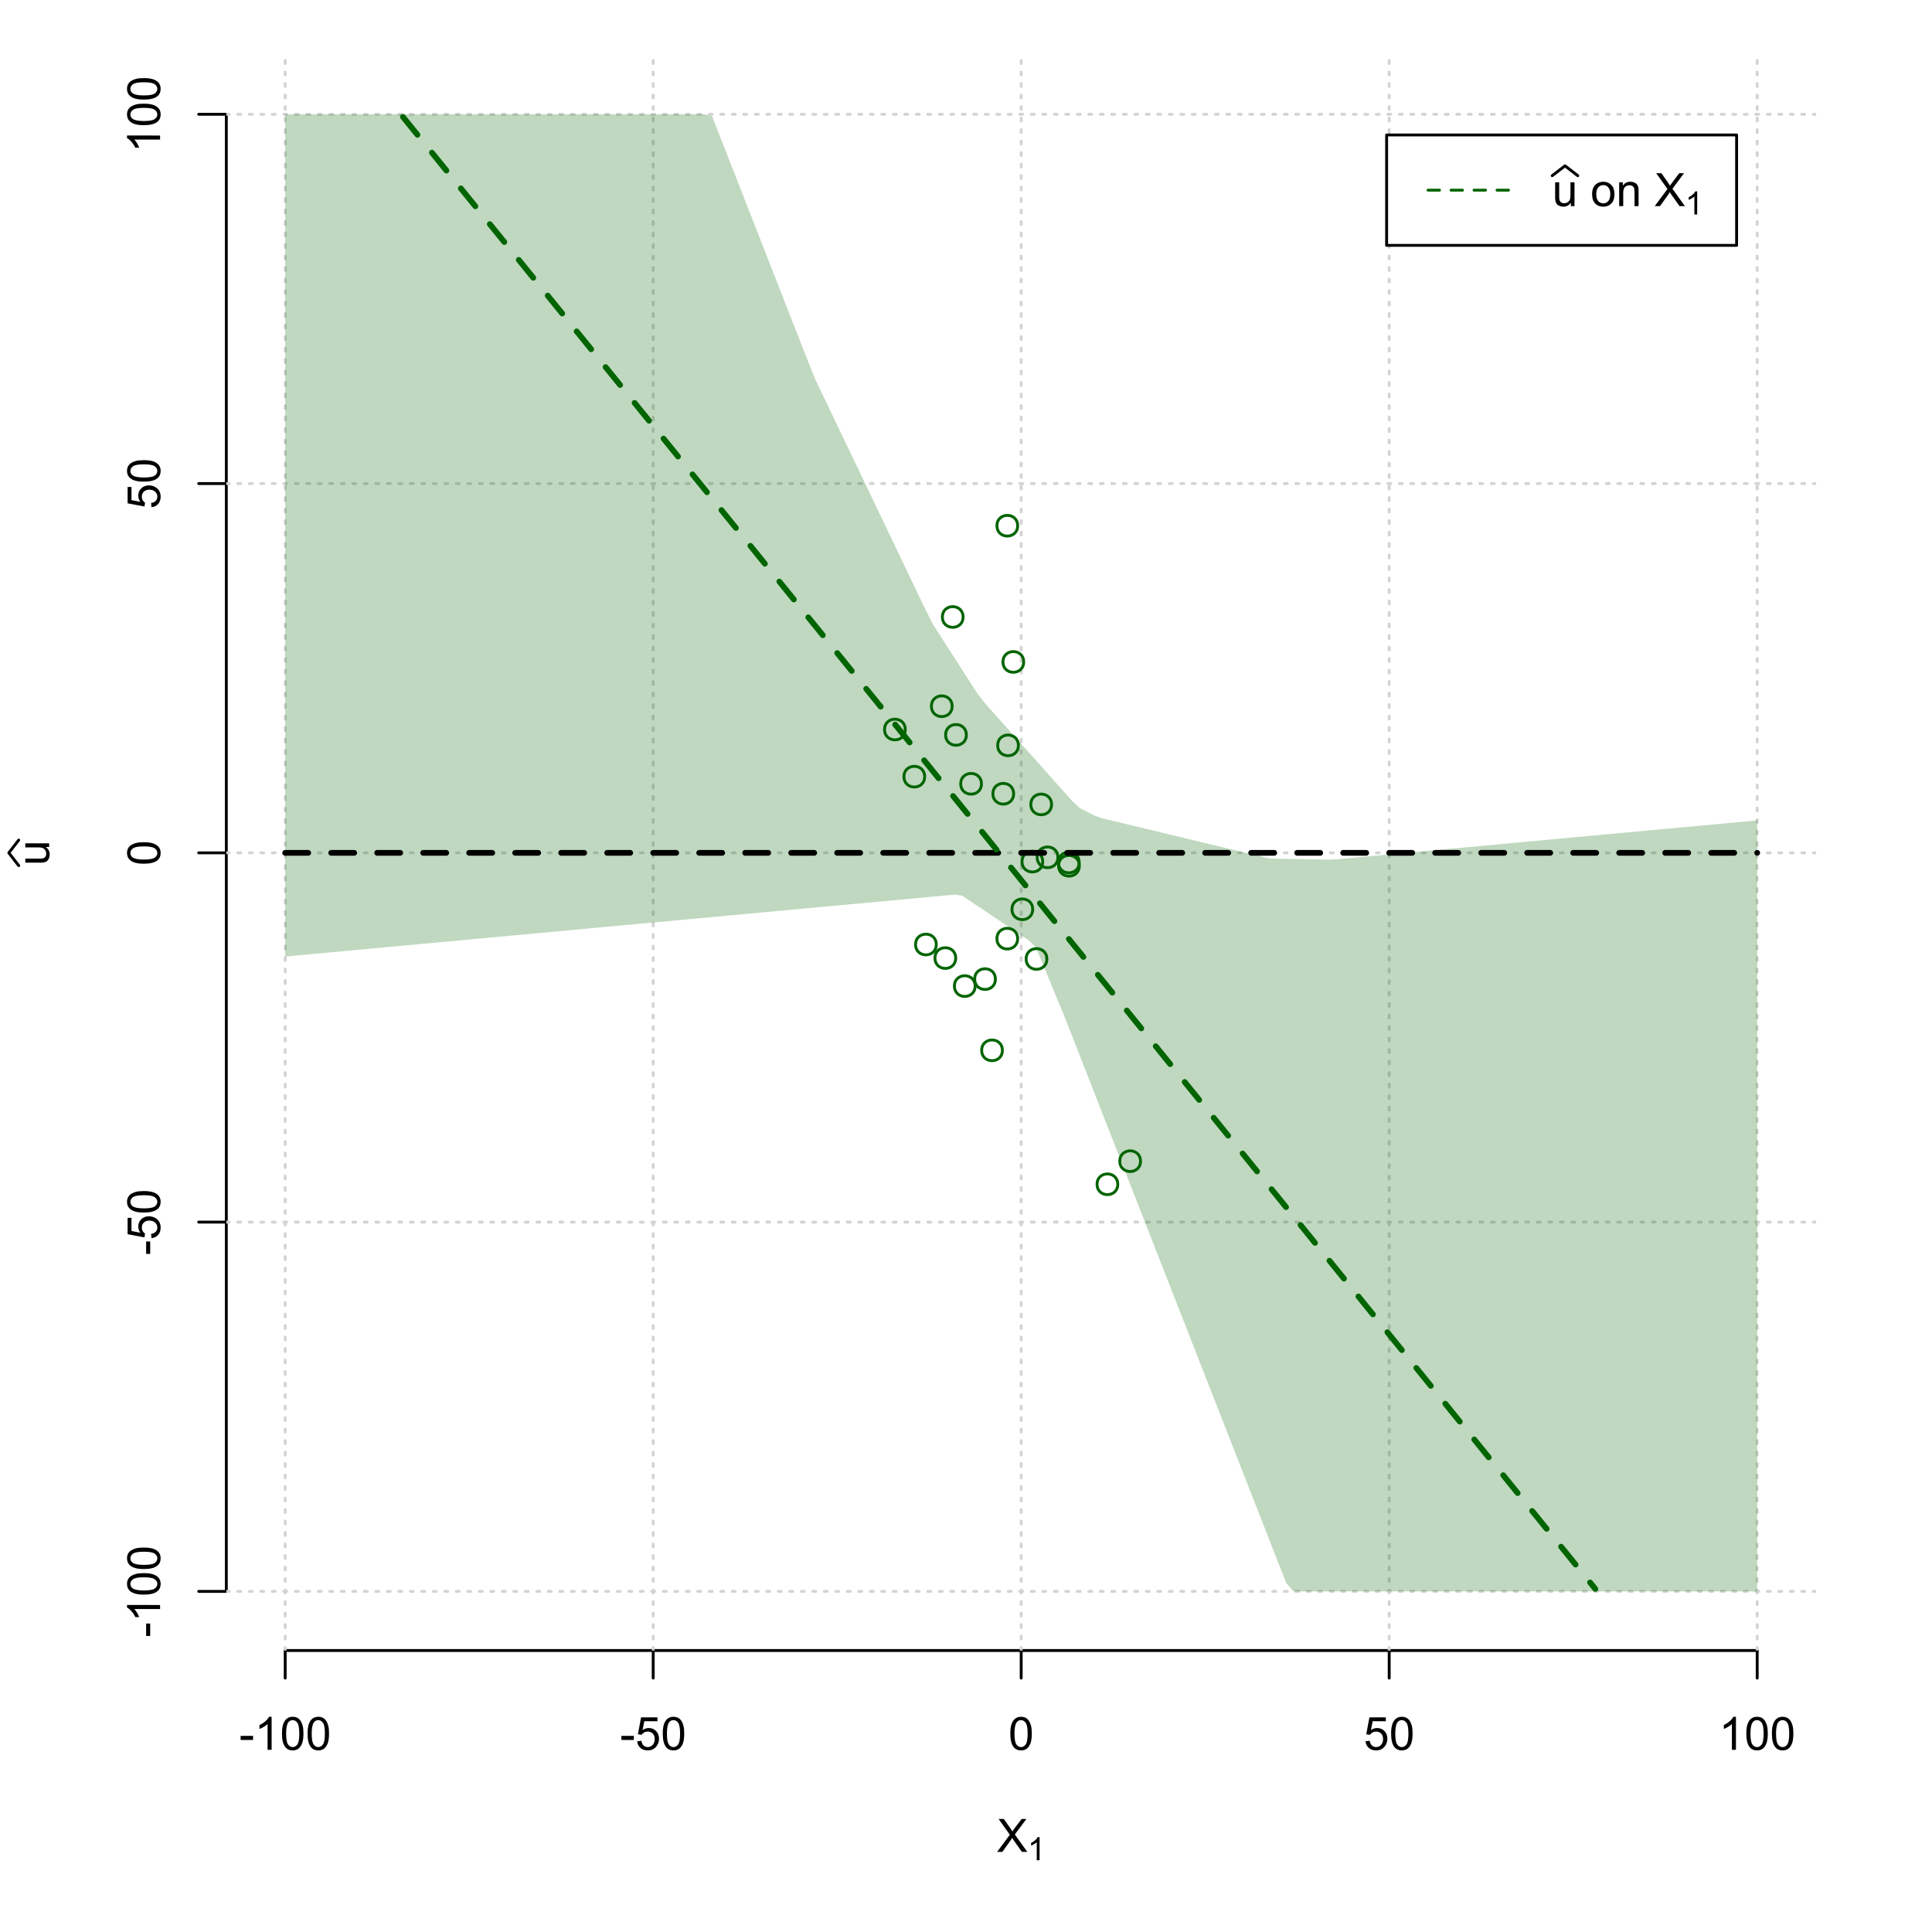 <?xml version="1.0" encoding="UTF-8"?>
<svg xmlns="http://www.w3.org/2000/svg" xmlns:xlink="http://www.w3.org/1999/xlink" width="504pt" height="504pt" viewBox="0 0 504 504" version="1.1">
<defs>
<g>
<symbol overflow="visible" id="glyph0-0">
<path style="stroke:none;" d="M 1.5 0 L 1.5 -7.5 L 7.5 -7.5 L 7.5 0 Z M 1.688 -0.188 L 7.312 -0.188 L 7.312 -7.312 L 1.688 -7.312 Z M 1.688 -0.188 "/>
</symbol>
<symbol overflow="visible" id="glyph0-1">
<path style="stroke:none;" d="M 0.055 0 L 3.375 -4.477 L 0.445 -8.59 L 1.797 -8.59 L 3.359 -6.387 C 3.68 -5.93 3.91 -5.578 4.047 -5.332 C 4.238 -5.645 4.465 -5.969 4.727 -6.312 L 6.457 -8.59 L 7.695 -8.59 L 4.676 -4.539 L 7.93 0 L 6.523 0 L 4.359 -3.062 C 4.238 -3.238 4.113 -3.43 3.984 -3.641 C 3.789 -3.324 3.652 -3.109 3.574 -2.992 L 1.418 0 Z M 0.055 0 "/>
</symbol>
<symbol overflow="visible" id="glyph0-2">
<path style="stroke:none;" d="M 0.383 -2.578 L 0.383 -3.641 L 3.621 -3.641 L 3.621 -2.578 Z M 0.383 -2.578 "/>
</symbol>
<symbol overflow="visible" id="glyph0-3">
<path style="stroke:none;" d="M 4.469 0 L 3.414 0 L 3.414 -6.719 C 3.16 -6.477 2.828 -6.234 2.414 -5.996 C 2 -5.75 1.629 -5.57 1.305 -5.449 L 1.305 -6.469 C 1.895 -6.742 2.41 -7.078 2.852 -7.477 C 3.293 -7.871 3.605 -8.254 3.789 -8.625 L 4.469 -8.625 Z M 4.469 0 "/>
</symbol>
<symbol overflow="visible" id="glyph0-4">
<path style="stroke:none;" d="M 0.5 -4.234 C 0.496 -5.246 0.602 -6.062 0.812 -6.688 C 1.02 -7.305 1.328 -7.785 1.742 -8.121 C 2.148 -8.457 2.668 -8.625 3.297 -8.625 C 3.758 -8.625 4.164 -8.531 4.512 -8.348 C 4.855 -8.16 5.141 -7.891 5.371 -7.543 C 5.594 -7.191 5.773 -6.766 5.906 -6.266 C 6.035 -5.762 6.098 -5.086 6.102 -4.234 C 6.098 -3.227 5.996 -2.414 5.789 -1.797 C 5.578 -1.176 5.266 -0.695 4.859 -0.359 C 4.445 -0.02 3.926 0.145 3.297 0.148 C 2.465 0.145 1.816 -0.148 1.348 -0.742 C 0.781 -1.457 0.496 -2.621 0.5 -4.234 Z M 1.582 -4.234 C 1.582 -2.824 1.746 -1.887 2.074 -1.418 C 2.402 -0.949 2.809 -0.715 3.297 -0.719 C 3.777 -0.715 4.184 -0.949 4.52 -1.422 C 4.848 -1.887 5.016 -2.824 5.016 -4.234 C 5.016 -5.648 4.848 -6.59 4.52 -7.055 C 4.184 -7.516 3.773 -7.746 3.289 -7.75 C 2.801 -7.746 2.414 -7.543 2.125 -7.137 C 1.762 -6.613 1.582 -5.645 1.582 -4.234 Z M 1.582 -4.234 "/>
</symbol>
<symbol overflow="visible" id="glyph0-5">
<path style="stroke:none;" d="M 0.5 -2.25 L 1.605 -2.344 C 1.684 -1.805 1.871 -1.398 2.176 -1.125 C 2.473 -0.852 2.836 -0.715 3.258 -0.719 C 3.766 -0.715 4.195 -0.906 4.547 -1.293 C 4.898 -1.672 5.074 -2.18 5.074 -2.82 C 5.074 -3.414 4.902 -3.891 4.566 -4.242 C 4.227 -4.59 3.785 -4.762 3.242 -4.766 C 2.898 -4.762 2.594 -4.684 2.32 -4.531 C 2.047 -4.375 1.832 -4.176 1.676 -3.93 L 0.688 -4.062 L 1.516 -8.473 L 5.789 -8.473 L 5.789 -7.465 L 2.359 -7.465 L 1.898 -5.156 C 2.414 -5.516 2.953 -5.695 3.523 -5.695 C 4.27 -5.695 4.902 -5.434 5.422 -4.914 C 5.934 -4.395 6.191 -3.727 6.195 -2.914 C 6.191 -2.133 5.965 -1.461 5.516 -0.898 C 4.961 -0.199 4.211 0.145 3.258 0.148 C 2.477 0.145 1.836 -0.07 1.344 -0.508 C 0.844 -0.941 0.562 -1.523 0.5 -2.25 Z M 0.5 -2.25 "/>
</symbol>
<symbol overflow="visible" id="glyph0-6">
<path style="stroke:none;" d="M 4.867 0 L 4.867 -0.914 C 4.379 -0.211 3.723 0.141 2.895 0.141 C 2.527 0.141 2.184 0.07 1.867 -0.07 C 1.547 -0.211 1.309 -0.387 1.156 -0.602 C 1 -0.812 0.895 -1.074 0.832 -1.383 C 0.785 -1.59 0.762 -1.918 0.766 -2.367 L 0.766 -6.223 L 1.82 -6.223 L 1.82 -2.773 C 1.816 -2.219 1.84 -1.848 1.887 -1.656 C 1.949 -1.379 2.09 -1.16 2.309 -1.004 C 2.523 -0.84 2.789 -0.762 3.105 -0.766 C 3.418 -0.762 3.715 -0.844 3.996 -1.008 C 4.273 -1.172 4.469 -1.391 4.586 -1.672 C 4.699 -1.949 4.758 -2.355 4.758 -2.891 L 4.758 -6.223 L 5.812 -6.223 L 5.812 0 Z M 4.867 0 "/>
</symbol>
<symbol overflow="visible" id="glyph0-7">
<path style="stroke:none;" d=""/>
</symbol>
<symbol overflow="visible" id="glyph0-8">
<path style="stroke:none;" d="M 0.398 -3.109 C 0.398 -4.262 0.719 -5.117 1.359 -5.672 C 1.895 -6.133 2.547 -6.363 3.316 -6.363 C 4.172 -6.363 4.871 -6.082 5.414 -5.52 C 5.953 -4.957 6.223 -4.184 6.227 -3.199 C 6.223 -2.398 6.102 -1.766 5.867 -1.309 C 5.625 -0.848 5.277 -0.492 4.82 -0.238 C 4.359 0.016 3.859 0.141 3.316 0.141 C 2.441 0.141 1.734 -0.137 1.203 -0.695 C 0.664 -1.254 0.398 -2.059 0.398 -3.109 Z M 1.484 -3.109 C 1.48 -2.309 1.656 -1.711 2.004 -1.32 C 2.348 -0.922 2.785 -0.727 3.316 -0.727 C 3.84 -0.727 4.273 -0.926 4.621 -1.324 C 4.969 -1.723 5.145 -2.328 5.145 -3.148 C 5.145 -3.914 4.969 -4.496 4.617 -4.895 C 4.266 -5.289 3.832 -5.488 3.316 -5.492 C 2.785 -5.488 2.348 -5.293 2.004 -4.898 C 1.656 -4.5 1.48 -3.902 1.484 -3.109 Z M 1.484 -3.109 "/>
</symbol>
<symbol overflow="visible" id="glyph0-9">
<path style="stroke:none;" d="M 0.789 0 L 0.789 -6.223 L 1.742 -6.223 L 1.742 -5.336 C 2.195 -6.02 2.855 -6.363 3.719 -6.363 C 4.09 -6.363 4.434 -6.293 4.754 -6.16 C 5.066 -6.023 5.305 -5.848 5.461 -5.633 C 5.617 -5.41 5.727 -5.152 5.789 -4.852 C 5.828 -4.656 5.848 -4.312 5.848 -3.828 L 5.848 0 L 4.793 0 L 4.793 -3.785 C 4.793 -4.215 4.75 -4.535 4.668 -4.75 C 4.586 -4.961 4.441 -5.129 4.234 -5.258 C 4.023 -5.383 3.777 -5.449 3.5 -5.449 C 3.047 -5.449 2.66 -5.305 2.332 -5.02 C 2.004 -4.734 1.84 -4.195 1.844 -3.398 L 1.844 0 Z M 0.789 0 "/>
</symbol>
<symbol overflow="visible" id="glyph1-0">
<path style="stroke:none;" d="M 1.051 0 L 1.051 -5.25 L 5.25 -5.25 L 5.25 0 Z M 1.18 -0.133 L 5.117 -0.133 L 5.117 -5.117 L 1.18 -5.117 Z M 1.18 -0.133 "/>
</symbol>
<symbol overflow="visible" id="glyph1-1">
<path style="stroke:none;" d="M 3.129 0 L 2.391 0 L 2.391 -4.703 C 2.211 -4.531 1.977 -4.363 1.691 -4.195 C 1.398 -4.023 1.141 -3.895 0.914 -3.812 L 0.914 -4.527 C 1.328 -4.719 1.688 -4.953 1.996 -5.234 C 2.305 -5.508 2.523 -5.777 2.652 -6.039 L 3.129 -6.039 Z M 3.129 0 "/>
</symbol>
<symbol overflow="visible" id="glyph2-0">
<path style="stroke:none;" d="M 0 -1.5 L -7.5 -1.5 L -7.5 -7.5 L 0 -7.5 Z M -0.188 -1.688 L -0.188 -7.312 L -7.312 -7.312 L -7.312 -1.688 Z M -0.188 -1.688 "/>
</symbol>
<symbol overflow="visible" id="glyph2-1">
<path style="stroke:none;" d="M 0 -4.867 L -0.914 -4.867 C -0.211 -4.379 0.141 -3.723 0.141 -2.895 C 0.141 -2.527 0.07 -2.184 -0.07 -1.867 C -0.211 -1.547 -0.387 -1.309 -0.598 -1.156 C -0.809 -1 -1.07 -0.895 -1.383 -0.832 C -1.59 -0.789 -1.918 -0.766 -2.367 -0.77 L -6.223 -0.77 L -6.223 -1.824 L -2.773 -1.824 C -2.219 -1.82 -1.848 -1.844 -1.656 -1.887 C -1.379 -1.949 -1.16 -2.09 -1.004 -2.309 C -0.84 -2.523 -0.762 -2.789 -0.766 -3.105 C -0.762 -3.418 -0.844 -3.715 -1.008 -3.996 C -1.172 -4.273 -1.391 -4.469 -1.672 -4.586 C -1.945 -4.699 -2.352 -4.758 -2.887 -4.758 L -6.223 -4.758 L -6.223 -5.812 L 0 -5.812 Z M 0 -4.867 "/>
</symbol>
<symbol overflow="visible" id="glyph2-2">
<path style="stroke:none;" d="M -2.578 -0.383 L -3.641 -0.383 L -3.641 -3.621 L -2.578 -3.621 Z M -2.578 -0.383 "/>
</symbol>
<symbol overflow="visible" id="glyph2-3">
<path style="stroke:none;" d="M 0 -4.469 L 0 -3.414 L -6.719 -3.418 C -6.477 -3.16 -6.234 -2.828 -5.996 -2.418 C -5.75 -2.004 -5.57 -1.633 -5.449 -1.309 L -6.469 -1.309 C -6.742 -1.895 -7.078 -2.41 -7.477 -2.852 C -7.871 -3.293 -8.254 -3.605 -8.625 -3.793 L -8.625 -4.473 Z M 0 -4.469 "/>
</symbol>
<symbol overflow="visible" id="glyph2-4">
<path style="stroke:none;" d="M -4.234 -0.5 C -5.246 -0.496 -6.062 -0.602 -6.688 -0.812 C -7.305 -1.02 -7.785 -1.328 -8.121 -1.742 C -8.457 -2.152 -8.625 -2.672 -8.625 -3.301 C -8.625 -3.758 -8.531 -4.164 -8.348 -4.512 C -8.16 -4.859 -7.891 -5.145 -7.543 -5.371 C -7.191 -5.594 -6.766 -5.773 -6.266 -5.906 C -5.762 -6.035 -5.086 -6.098 -4.234 -6.102 C -3.223 -6.098 -2.41 -5.996 -1.793 -5.789 C -1.176 -5.578 -0.695 -5.266 -0.359 -4.859 C -0.02 -4.445 0.145 -3.926 0.148 -3.297 C 0.145 -2.465 -0.148 -1.816 -0.742 -1.348 C -1.457 -0.781 -2.621 -0.496 -4.234 -0.5 Z M -4.234 -1.582 C -2.824 -1.582 -1.887 -1.746 -1.418 -2.074 C -0.949 -2.402 -0.715 -2.809 -0.719 -3.297 C -0.715 -3.777 -0.949 -4.184 -1.422 -4.52 C -1.887 -4.848 -2.824 -5.016 -4.234 -5.016 C -5.648 -5.016 -6.59 -4.848 -7.055 -4.52 C -7.516 -4.188 -7.746 -3.777 -7.75 -3.289 C -7.746 -2.801 -7.543 -2.414 -7.137 -2.129 C -6.613 -1.762 -5.645 -1.582 -4.234 -1.582 Z M -4.234 -1.582 "/>
</symbol>
<symbol overflow="visible" id="glyph2-5">
<path style="stroke:none;" d="M -2.25 -0.5 L -2.344 -1.605 C -1.805 -1.684 -1.398 -1.871 -1.125 -2.176 C -0.852 -2.473 -0.715 -2.836 -0.719 -3.258 C -0.715 -3.766 -0.906 -4.195 -1.293 -4.547 C -1.672 -4.898 -2.18 -5.074 -2.816 -5.074 C -3.414 -5.074 -3.891 -4.902 -4.242 -4.566 C -4.59 -4.227 -4.762 -3.785 -4.766 -3.242 C -4.762 -2.898 -4.684 -2.594 -4.531 -2.32 C -4.375 -2.047 -4.176 -1.832 -3.93 -1.676 L -4.062 -0.688 L -8.473 -1.52 L -8.473 -5.789 L -7.465 -5.789 L -7.465 -2.363 L -5.156 -1.898 C -5.516 -2.414 -5.695 -2.953 -5.695 -3.523 C -5.695 -4.27 -5.434 -4.902 -4.914 -5.422 C -4.395 -5.934 -3.727 -6.191 -2.91 -6.195 C -2.133 -6.191 -1.461 -5.965 -0.895 -5.516 C -0.199 -4.961 0.145 -4.211 0.148 -3.258 C 0.145 -2.477 -0.07 -1.836 -0.508 -1.344 C -0.941 -0.848 -1.523 -0.566 -2.25 -0.5 Z M -2.25 -0.5 "/>
</symbol>
</g>
<clipPath id="clip1">
  <path d="M 74 14.398 L 75 14.398 L 75 430.559 L 74 430.559 Z M 74 14.398 "/>
</clipPath>
<clipPath id="clip2">
  <path d="M 170 14.398 L 171 14.398 L 171 430.559 L 170 430.559 Z M 170 14.398 "/>
</clipPath>
<clipPath id="clip3">
  <path d="M 266 14.398 L 267 14.398 L 267 430.559 L 266 430.559 Z M 266 14.398 "/>
</clipPath>
<clipPath id="clip4">
  <path d="M 362 14.398 L 363 14.398 L 363 430.559 L 362 430.559 Z M 362 14.398 "/>
</clipPath>
<clipPath id="clip5">
  <path d="M 458 14.398 L 459 14.398 L 459 430.559 L 458 430.559 Z M 458 14.398 "/>
</clipPath>
<clipPath id="clip6">
  <path d="M 59.039 414 L 473.758 414 L 473.758 416 L 59.039 416 Z M 59.039 414 "/>
</clipPath>
<clipPath id="clip7">
  <path d="M 59.039 318 L 473.758 318 L 473.758 320 L 59.039 320 Z M 59.039 318 "/>
</clipPath>
<clipPath id="clip8">
  <path d="M 59.039 222 L 473.758 222 L 473.758 223 L 59.039 223 Z M 59.039 222 "/>
</clipPath>
<clipPath id="clip9">
  <path d="M 59.039 125 L 473.758 125 L 473.758 127 L 59.039 127 Z M 59.039 125 "/>
</clipPath>
<clipPath id="clip10">
  <path d="M 59.039 29 L 473.758 29 L 473.758 31 L 59.039 31 Z M 59.039 29 "/>
</clipPath>
</defs>
<g id="surface2256">
<rect x="0" y="0" width="504" height="504" style="fill:rgb(100%,100%,100%);fill-opacity:1;stroke:none;"/>
<g style="fill:rgb(0%,0%,0%);fill-opacity:1;">
  <use xlink:href="#glyph0-1" x="260.062" y="483.102"/>
</g>
<g style="fill:rgb(0%,0%,0%);fill-opacity:1;">
  <use xlink:href="#glyph1-1" x="268.066" y="485.281"/>
</g>
<g style="fill:rgb(0%,0%,0%);fill-opacity:1;">
  <use xlink:href="#glyph2-1" x="12.82" y="225.816"/>
</g>
<path style="fill:none;stroke-width:0.75;stroke-linecap:round;stroke-linejoin:round;stroke:rgb(0%,0%,0%);stroke-opacity:1;stroke-miterlimit:10;" d="M 4.879 225.816 L 2.301 222.48 L 4.879 219.145 "/>
<path style="fill:none;stroke-width:0.75;stroke-linecap:round;stroke-linejoin:round;stroke:rgb(0%,0%,0%);stroke-opacity:1;stroke-miterlimit:10;" d="M 74.398 430.559 L 458.398 430.559 "/>
<path style="fill:none;stroke-width:0.75;stroke-linecap:round;stroke-linejoin:round;stroke:rgb(0%,0%,0%);stroke-opacity:1;stroke-miterlimit:10;" d="M 74.398 430.559 L 74.398 437.762 "/>
<path style="fill:none;stroke-width:0.75;stroke-linecap:round;stroke-linejoin:round;stroke:rgb(0%,0%,0%);stroke-opacity:1;stroke-miterlimit:10;" d="M 170.398 430.559 L 170.398 437.762 "/>
<path style="fill:none;stroke-width:0.75;stroke-linecap:round;stroke-linejoin:round;stroke:rgb(0%,0%,0%);stroke-opacity:1;stroke-miterlimit:10;" d="M 266.398 430.559 L 266.398 437.762 "/>
<path style="fill:none;stroke-width:0.75;stroke-linecap:round;stroke-linejoin:round;stroke:rgb(0%,0%,0%);stroke-opacity:1;stroke-miterlimit:10;" d="M 362.398 430.559 L 362.398 437.762 "/>
<path style="fill:none;stroke-width:0.75;stroke-linecap:round;stroke-linejoin:round;stroke:rgb(0%,0%,0%);stroke-opacity:1;stroke-miterlimit:10;" d="M 458.398 430.559 L 458.398 437.762 "/>
<g style="fill:rgb(0%,0%,0%);fill-opacity:1;">
  <use xlink:href="#glyph0-2" x="62.391" y="456.48"/>
  <use xlink:href="#glyph0-3" x="66.387" y="456.48"/>
  <use xlink:href="#glyph0-4" x="73.061" y="456.48"/>
  <use xlink:href="#glyph0-4" x="79.734" y="456.48"/>
</g>
<g style="fill:rgb(0%,0%,0%);fill-opacity:1;">
  <use xlink:href="#glyph0-2" x="161.727" y="456.48"/>
  <use xlink:href="#glyph0-5" x="165.723" y="456.48"/>
  <use xlink:href="#glyph0-4" x="172.396" y="456.48"/>
</g>
<g style="fill:rgb(0%,0%,0%);fill-opacity:1;">
  <use xlink:href="#glyph0-4" x="263.062" y="456.48"/>
</g>
<g style="fill:rgb(0%,0%,0%);fill-opacity:1;">
  <use xlink:href="#glyph0-5" x="355.727" y="456.48"/>
  <use xlink:href="#glyph0-4" x="362.4" y="456.48"/>
</g>
<g style="fill:rgb(0%,0%,0%);fill-opacity:1;">
  <use xlink:href="#glyph0-3" x="448.387" y="456.48"/>
  <use xlink:href="#glyph0-4" x="455.061" y="456.48"/>
  <use xlink:href="#glyph0-4" x="461.734" y="456.48"/>
</g>
<path style="fill:none;stroke-width:0.75;stroke-linecap:round;stroke-linejoin:round;stroke:rgb(0%,0%,0%);stroke-opacity:1;stroke-miterlimit:10;" d="M 59.039 415.148 L 59.039 29.812 "/>
<path style="fill:none;stroke-width:0.75;stroke-linecap:round;stroke-linejoin:round;stroke:rgb(0%,0%,0%);stroke-opacity:1;stroke-miterlimit:10;" d="M 59.039 415.148 L 51.84 415.148 "/>
<path style="fill:none;stroke-width:0.75;stroke-linecap:round;stroke-linejoin:round;stroke:rgb(0%,0%,0%);stroke-opacity:1;stroke-miterlimit:10;" d="M 59.039 318.812 L 51.84 318.812 "/>
<path style="fill:none;stroke-width:0.75;stroke-linecap:round;stroke-linejoin:round;stroke:rgb(0%,0%,0%);stroke-opacity:1;stroke-miterlimit:10;" d="M 59.039 222.48 L 51.84 222.48 "/>
<path style="fill:none;stroke-width:0.75;stroke-linecap:round;stroke-linejoin:round;stroke:rgb(0%,0%,0%);stroke-opacity:1;stroke-miterlimit:10;" d="M 59.039 126.148 L 51.84 126.148 "/>
<path style="fill:none;stroke-width:0.75;stroke-linecap:round;stroke-linejoin:round;stroke:rgb(0%,0%,0%);stroke-opacity:1;stroke-miterlimit:10;" d="M 59.039 29.812 L 51.84 29.812 "/>
<g style="fill:rgb(0%,0%,0%);fill-opacity:1;">
  <use xlink:href="#glyph2-2" x="41.762" y="427.156"/>
  <use xlink:href="#glyph2-3" x="41.762" y="423.16"/>
  <use xlink:href="#glyph2-4" x="41.762" y="416.486"/>
  <use xlink:href="#glyph2-4" x="41.762" y="409.812"/>
</g>
<g style="fill:rgb(0%,0%,0%);fill-opacity:1;">
  <use xlink:href="#glyph2-2" x="41.762" y="327.484"/>
  <use xlink:href="#glyph2-5" x="41.762" y="323.488"/>
  <use xlink:href="#glyph2-4" x="41.762" y="316.814"/>
</g>
<g style="fill:rgb(0%,0%,0%);fill-opacity:1;">
  <use xlink:href="#glyph2-4" x="41.762" y="225.816"/>
</g>
<g style="fill:rgb(0%,0%,0%);fill-opacity:1;">
  <use xlink:href="#glyph2-5" x="41.762" y="132.82"/>
  <use xlink:href="#glyph2-4" x="41.762" y="126.146"/>
</g>
<g style="fill:rgb(0%,0%,0%);fill-opacity:1;">
  <use xlink:href="#glyph2-3" x="41.762" y="39.824"/>
  <use xlink:href="#glyph2-4" x="41.762" y="33.15"/>
  <use xlink:href="#glyph2-4" x="41.762" y="26.477"/>
</g>
<g clip-path="url(#clip1)" clip-rule="nonzero">
<path style="fill:none;stroke-width:0.75;stroke-linecap:round;stroke-linejoin:round;stroke:rgb(82.745%,82.745%,82.745%);stroke-opacity:1;stroke-dasharray:0.75,2.25;stroke-miterlimit:10;" d="M 74.398 430.559 L 74.398 14.398 "/>
</g>
<g clip-path="url(#clip2)" clip-rule="nonzero">
<path style="fill:none;stroke-width:0.75;stroke-linecap:round;stroke-linejoin:round;stroke:rgb(82.745%,82.745%,82.745%);stroke-opacity:1;stroke-dasharray:0.75,2.25;stroke-miterlimit:10;" d="M 170.398 430.559 L 170.398 14.398 "/>
</g>
<g clip-path="url(#clip3)" clip-rule="nonzero">
<path style="fill:none;stroke-width:0.75;stroke-linecap:round;stroke-linejoin:round;stroke:rgb(82.745%,82.745%,82.745%);stroke-opacity:1;stroke-dasharray:0.75,2.25;stroke-miterlimit:10;" d="M 266.398 430.559 L 266.398 14.398 "/>
</g>
<g clip-path="url(#clip4)" clip-rule="nonzero">
<path style="fill:none;stroke-width:0.75;stroke-linecap:round;stroke-linejoin:round;stroke:rgb(82.745%,82.745%,82.745%);stroke-opacity:1;stroke-dasharray:0.75,2.25;stroke-miterlimit:10;" d="M 362.398 430.559 L 362.398 14.398 "/>
</g>
<g clip-path="url(#clip5)" clip-rule="nonzero">
<path style="fill:none;stroke-width:0.75;stroke-linecap:round;stroke-linejoin:round;stroke:rgb(82.745%,82.745%,82.745%);stroke-opacity:1;stroke-dasharray:0.75,2.25;stroke-miterlimit:10;" d="M 458.398 430.559 L 458.398 14.398 "/>
</g>
<g clip-path="url(#clip6)" clip-rule="nonzero">
<path style="fill:none;stroke-width:0.75;stroke-linecap:round;stroke-linejoin:round;stroke:rgb(82.745%,82.745%,82.745%);stroke-opacity:1;stroke-dasharray:0.75,2.25;stroke-miterlimit:10;" d="M 59.039 415.148 L 473.762 415.148 "/>
</g>
<g clip-path="url(#clip7)" clip-rule="nonzero">
<path style="fill:none;stroke-width:0.75;stroke-linecap:round;stroke-linejoin:round;stroke:rgb(82.745%,82.745%,82.745%);stroke-opacity:1;stroke-dasharray:0.75,2.25;stroke-miterlimit:10;" d="M 59.039 318.812 L 473.762 318.812 "/>
</g>
<g clip-path="url(#clip8)" clip-rule="nonzero">
<path style="fill:none;stroke-width:0.75;stroke-linecap:round;stroke-linejoin:round;stroke:rgb(82.745%,82.745%,82.745%);stroke-opacity:1;stroke-dasharray:0.75,2.25;stroke-miterlimit:10;" d="M 59.039 222.48 L 473.762 222.48 "/>
</g>
<g clip-path="url(#clip9)" clip-rule="nonzero">
<path style="fill:none;stroke-width:0.75;stroke-linecap:round;stroke-linejoin:round;stroke:rgb(82.745%,82.745%,82.745%);stroke-opacity:1;stroke-dasharray:0.75,2.25;stroke-miterlimit:10;" d="M 59.039 126.148 L 473.762 126.148 "/>
</g>
<g clip-path="url(#clip10)" clip-rule="nonzero">
<path style="fill:none;stroke-width:0.75;stroke-linecap:round;stroke-linejoin:round;stroke:rgb(82.745%,82.745%,82.745%);stroke-opacity:1;stroke-dasharray:0.75,2.25;stroke-miterlimit:10;" d="M 59.039 29.812 L 473.762 29.812 "/>
</g>
<path style=" stroke:none;fill-rule:nonzero;fill:rgb(0%,39.216%,0%);fill-opacity:0.251;" d="M 74.398 29.812 L 183.84 29.812 L 185.762 30.32 L 187.68 35.227 L 189.602 40.129 L 191.52 45.035 L 193.441 49.941 L 195.359 54.848 L 197.281 59.75 L 199.199 64.656 L 201.121 69.562 L 203.039 74.469 L 204.961 79.371 L 206.879 84.277 L 208.801 89.184 L 210.719 94.086 L 212.641 98.871 L 214.559 102.883 L 216.48 106.895 L 218.398 110.906 L 220.32 114.918 L 222.238 118.93 L 224.16 122.941 L 226.078 126.953 L 229.922 134.977 L 231.84 138.988 L 233.762 143 L 235.68 147.012 L 237.602 151.027 L 239.52 155.039 L 241.441 159.051 L 243.359 162.832 L 245.281 165.824 L 247.199 168.816 L 249.121 171.809 L 251.039 174.801 L 252.961 177.793 L 254.879 180.785 L 256.801 183.293 L 258.719 185.445 L 260.641 187.598 L 262.559 189.75 L 264.48 191.902 L 266.398 194.055 L 268.32 196.207 L 270.238 198.355 L 272.16 200.508 L 274.078 202.66 L 277.922 206.965 L 279.84 209.117 L 281.762 210.848 L 283.68 211.828 L 285.602 212.805 L 287.52 213.465 L 289.441 213.926 L 291.359 214.387 L 293.281 214.848 L 295.199 215.312 L 297.121 215.773 L 299.039 216.234 L 300.961 216.695 L 302.879 217.16 L 304.801 217.621 L 306.719 218.082 L 308.641 218.547 L 310.559 219.008 L 312.48 219.469 L 314.398 219.93 L 316.32 220.395 L 318.238 220.855 L 320.16 221.316 L 322.078 221.777 L 324 222.242 L 325.922 222.703 L 327.84 223.164 L 329.762 223.625 L 331.68 223.992 L 333.602 224.023 L 335.52 224.055 L 337.441 224.086 L 339.359 224.117 L 341.281 224.148 L 343.199 224.184 L 345.121 224.215 L 347.039 224.246 L 348.961 224.141 L 350.879 223.965 L 352.801 223.785 L 354.719 223.609 L 356.641 223.43 L 358.559 223.254 L 360.48 223.078 L 362.398 222.898 L 364.32 222.723 L 366.238 222.543 L 368.16 222.367 L 370.078 222.188 L 372 222.012 L 373.922 221.832 L 375.84 221.656 L 377.762 221.48 L 379.68 221.301 L 381.602 221.125 L 383.52 220.945 L 385.441 220.77 L 387.359 220.59 L 389.281 220.414 L 391.199 220.234 L 393.121 220.059 L 395.039 219.879 L 396.961 219.703 L 398.879 219.527 L 400.801 219.348 L 402.719 219.172 L 404.641 218.992 L 406.559 218.816 L 408.48 218.637 L 410.398 218.461 L 412.32 218.281 L 414.238 218.105 L 416.16 217.926 L 418.078 217.75 L 420 217.574 L 421.922 217.395 L 423.84 217.219 L 425.762 217.039 L 427.68 216.863 L 429.602 216.684 L 431.52 216.508 L 433.441 216.328 L 435.359 216.152 L 437.281 215.973 L 439.199 215.797 L 441.121 215.621 L 443.039 215.441 L 444.961 215.266 L 446.879 215.086 L 448.801 214.91 L 450.719 214.73 L 452.641 214.555 L 454.559 214.375 L 456.48 214.199 L 458.398 214.02 L 458.398 196.266 L 458.398 415.148 L 337.441 415.148 L 335.52 412.926 L 333.602 408.023 L 331.68 403.117 L 329.762 398.211 L 327.84 393.305 L 325.922 388.402 L 322.078 378.59 L 320.16 373.684 L 318.238 368.781 L 316.32 363.875 L 314.398 358.969 L 312.48 354.062 L 310.559 349.16 L 308.641 344.254 L 306.719 339.348 L 304.801 334.445 L 302.879 329.539 L 300.961 324.633 L 299.039 319.727 L 297.121 314.824 L 295.199 309.918 L 293.281 305.012 L 291.359 300.105 L 289.441 295.203 L 287.52 290.297 L 285.602 285.391 L 283.68 280.484 L 281.762 275.582 L 279.84 270.676 L 277.922 265.77 L 276 261.082 L 274.078 256.438 L 272.16 251.789 L 270.238 247.145 L 268.32 245.27 L 266.398 243.98 L 264.48 242.691 L 262.559 241.402 L 260.641 240.117 L 258.719 238.828 L 256.801 237.539 L 254.879 236.25 L 252.961 234.965 L 251.039 233.676 L 249.121 233.375 L 247.199 233.551 L 245.281 233.73 L 243.359 233.906 L 241.441 234.086 L 239.52 234.262 L 237.602 234.441 L 235.68 234.617 L 233.762 234.797 L 231.84 234.973 L 229.922 235.148 L 228 235.328 L 226.078 235.504 L 224.16 235.684 L 222.238 235.859 L 220.32 236.039 L 218.398 236.215 L 216.48 236.395 L 214.559 236.57 L 212.641 236.75 L 210.719 236.926 L 208.801 237.102 L 206.879 237.281 L 204.961 237.457 L 203.039 237.637 L 201.121 237.812 L 199.199 237.992 L 197.281 238.168 L 195.359 238.348 L 193.441 238.523 L 191.52 238.699 L 189.602 238.879 L 187.68 239.055 L 185.762 239.234 L 183.84 239.41 L 181.922 239.59 L 180 239.766 L 178.078 239.945 L 176.16 240.121 L 174.238 240.301 L 172.32 240.477 L 170.398 240.652 L 168.48 240.832 L 166.559 241.008 L 164.641 241.188 L 162.719 241.363 L 160.801 241.543 L 158.879 241.719 L 156.961 241.898 L 155.039 242.074 L 153.121 242.254 L 151.199 242.43 L 149.281 242.605 L 147.359 242.785 L 145.441 242.961 L 143.52 243.141 L 141.602 243.316 L 139.68 243.496 L 137.762 243.672 L 135.84 243.852 L 133.922 244.027 L 132 244.207 L 130.078 244.383 L 128.16 244.559 L 126.238 244.738 L 124.32 244.914 L 122.398 245.094 L 120.48 245.27 L 118.559 245.449 L 116.641 245.625 L 114.719 245.805 L 112.801 245.98 L 110.879 246.16 L 108.961 246.336 L 107.039 246.512 L 105.121 246.691 L 103.199 246.867 L 101.281 247.047 L 99.359 247.223 L 97.441 247.402 L 95.52 247.578 L 93.602 247.758 L 91.68 247.934 L 89.762 248.113 L 87.84 248.289 L 85.922 248.465 L 84 248.645 L 82.078 248.82 L 80.16 249 L 78.238 249.176 L 76.32 249.355 L 74.398 249.531 L 74.398 267.289 Z M 74.398 29.812 "/>
<path style="fill:none;stroke-width:0.75;stroke-linecap:round;stroke-linejoin:round;stroke:rgb(0%,39.216%,0%);stroke-opacity:1;stroke-miterlimit:10;" d="M 265.473 244.863 C 265.473 248.465 260.07 248.465 260.07 244.863 C 260.07 241.266 265.473 241.266 265.473 244.863 "/>
<path style="fill:none;stroke-width:0.75;stroke-linecap:round;stroke-linejoin:round;stroke:rgb(0%,39.216%,0%);stroke-opacity:1;stroke-miterlimit:10;" d="M 272.008 224.766 C 272.008 228.367 266.609 228.367 266.609 224.766 C 266.609 221.168 272.008 221.168 272.008 224.766 "/>
<path style="fill:none;stroke-width:0.75;stroke-linecap:round;stroke-linejoin:round;stroke:rgb(0%,39.216%,0%);stroke-opacity:1;stroke-miterlimit:10;" d="M 261.492 274 C 261.492 277.602 256.09 277.602 256.09 274 C 256.09 270.402 261.492 270.402 261.492 274 "/>
<path style="fill:none;stroke-width:0.75;stroke-linecap:round;stroke-linejoin:round;stroke:rgb(0%,39.216%,0%);stroke-opacity:1;stroke-miterlimit:10;" d="M 275.973 223.648 C 275.973 227.25 270.57 227.25 270.57 223.648 C 270.57 220.047 275.973 220.047 275.973 223.648 "/>
<path style="fill:none;stroke-width:0.75;stroke-linecap:round;stroke-linejoin:round;stroke:rgb(0%,39.216%,0%);stroke-opacity:1;stroke-miterlimit:10;" d="M 267.043 172.68 C 267.043 176.277 261.641 176.277 261.641 172.68 C 261.641 169.078 267.043 169.078 267.043 172.68 "/>
<path style="fill:none;stroke-width:0.75;stroke-linecap:round;stroke-linejoin:round;stroke:rgb(0%,39.216%,0%);stroke-opacity:1;stroke-miterlimit:10;" d="M 254.379 257.238 C 254.379 260.84 248.98 260.84 248.98 257.238 C 248.98 253.637 254.379 253.637 254.379 257.238 "/>
<path style="fill:none;stroke-width:0.75;stroke-linecap:round;stroke-linejoin:round;stroke:rgb(0%,39.216%,0%);stroke-opacity:1;stroke-miterlimit:10;" d="M 251.238 160.953 C 251.238 164.551 245.84 164.551 245.84 160.953 C 245.84 157.352 251.238 157.352 251.238 160.953 "/>
<path style="fill:none;stroke-width:0.75;stroke-linecap:round;stroke-linejoin:round;stroke:rgb(0%,39.216%,0%);stroke-opacity:1;stroke-miterlimit:10;" d="M 265.473 137.145 C 265.473 140.742 260.074 140.742 260.074 137.145 C 260.074 133.543 265.473 133.543 265.473 137.145 "/>
<path style="fill:none;stroke-width:0.75;stroke-linecap:round;stroke-linejoin:round;stroke:rgb(0%,39.216%,0%);stroke-opacity:1;stroke-miterlimit:10;" d="M 252.09 191.711 C 252.09 195.312 246.688 195.312 246.688 191.711 C 246.688 188.113 252.09 188.113 252.09 191.711 "/>
<path style="fill:none;stroke-width:0.75;stroke-linecap:round;stroke-linejoin:round;stroke:rgb(0%,39.216%,0%);stroke-opacity:1;stroke-miterlimit:10;" d="M 256.027 204.469 C 256.027 208.066 250.625 208.066 250.625 204.469 C 250.625 200.867 256.027 200.867 256.027 204.469 "/>
<path style="fill:none;stroke-width:0.75;stroke-linecap:round;stroke-linejoin:round;stroke:rgb(0%,39.216%,0%);stroke-opacity:1;stroke-miterlimit:10;" d="M 274.316 209.848 C 274.316 213.449 268.918 213.449 268.918 209.848 C 268.918 206.25 274.316 206.25 274.316 209.848 "/>
<path style="fill:none;stroke-width:0.75;stroke-linecap:round;stroke-linejoin:round;stroke:rgb(0%,39.216%,0%);stroke-opacity:1;stroke-miterlimit:10;" d="M 265.672 194.445 C 265.672 198.043 260.27 198.043 260.27 194.445 C 260.27 190.844 265.672 190.844 265.672 194.445 "/>
<path style="fill:none;stroke-width:0.75;stroke-linecap:round;stroke-linejoin:round;stroke:rgb(0%,39.216%,0%);stroke-opacity:1;stroke-miterlimit:10;" d="M 264.422 207.066 C 264.422 210.664 259.023 210.664 259.023 207.066 C 259.023 203.465 264.422 203.465 264.422 207.066 "/>
<path style="fill:none;stroke-width:0.75;stroke-linecap:round;stroke-linejoin:round;stroke:rgb(0%,39.216%,0%);stroke-opacity:1;stroke-miterlimit:10;" d="M 273.094 250.164 C 273.094 253.766 267.691 253.766 267.691 250.164 C 267.691 246.566 273.094 246.566 273.094 250.164 "/>
<path style="fill:none;stroke-width:0.75;stroke-linecap:round;stroke-linejoin:round;stroke:rgb(0%,39.216%,0%);stroke-opacity:1;stroke-miterlimit:10;" d="M 291.59 308.945 C 291.59 312.543 286.191 312.543 286.191 308.945 C 286.191 305.344 291.59 305.344 291.59 308.945 "/>
<path style="fill:none;stroke-width:0.75;stroke-linecap:round;stroke-linejoin:round;stroke:rgb(0%,39.216%,0%);stroke-opacity:1;stroke-miterlimit:10;" d="M 297.523 302.914 C 297.523 306.512 292.125 306.512 292.125 302.914 C 292.125 299.312 297.523 299.312 297.523 302.914 "/>
<path style="fill:none;stroke-width:0.75;stroke-linecap:round;stroke-linejoin:round;stroke:rgb(0%,39.216%,0%);stroke-opacity:1;stroke-miterlimit:10;" d="M 259.668 255.422 C 259.668 259.02 254.266 259.02 254.266 255.422 C 254.266 251.82 259.668 251.82 259.668 255.422 "/>
<path style="fill:none;stroke-width:0.75;stroke-linecap:round;stroke-linejoin:round;stroke:rgb(0%,39.216%,0%);stroke-opacity:1;stroke-miterlimit:10;" d="M 281.562 225.855 C 281.562 229.457 276.16 229.457 276.16 225.855 C 276.16 222.254 281.562 222.254 281.562 225.855 "/>
<path style="fill:none;stroke-width:0.75;stroke-linecap:round;stroke-linejoin:round;stroke:rgb(0%,39.216%,0%);stroke-opacity:1;stroke-miterlimit:10;" d="M 236.156 190.309 C 236.156 193.906 230.758 193.906 230.758 190.309 C 230.758 186.707 236.156 186.707 236.156 190.309 "/>
<path style="fill:none;stroke-width:0.75;stroke-linecap:round;stroke-linejoin:round;stroke:rgb(0%,39.216%,0%);stroke-opacity:1;stroke-miterlimit:10;" d="M 249.309 249.93 C 249.309 253.531 243.906 253.531 243.906 249.93 C 243.906 246.332 249.309 246.332 249.309 249.93 "/>
<path style="fill:none;stroke-width:0.75;stroke-linecap:round;stroke-linejoin:round;stroke:rgb(0%,39.216%,0%);stroke-opacity:1;stroke-miterlimit:10;" d="M 269.395 237.203 C 269.395 240.805 263.996 240.805 263.996 237.203 C 263.996 233.605 269.395 233.605 269.395 237.203 "/>
<path style="fill:none;stroke-width:0.75;stroke-linecap:round;stroke-linejoin:round;stroke:rgb(0%,39.216%,0%);stroke-opacity:1;stroke-miterlimit:10;" d="M 248.379 184.234 C 248.379 187.836 242.98 187.836 242.98 184.234 C 242.98 180.633 248.379 180.633 248.379 184.234 "/>
<path style="fill:none;stroke-width:0.75;stroke-linecap:round;stroke-linejoin:round;stroke:rgb(0%,39.216%,0%);stroke-opacity:1;stroke-miterlimit:10;" d="M 241.215 202.605 C 241.215 206.207 235.816 206.207 235.816 202.605 C 235.816 199.008 241.215 199.008 241.215 202.605 "/>
<path style="fill:none;stroke-width:0.75;stroke-linecap:round;stroke-linejoin:round;stroke:rgb(0%,39.216%,0%);stroke-opacity:1;stroke-miterlimit:10;" d="M 244.246 246.395 C 244.246 249.992 238.844 249.992 238.844 246.395 C 238.844 242.793 244.246 242.793 244.246 246.395 "/>
<path style="fill:none;stroke-width:0.75;stroke-linecap:round;stroke-linejoin:round;stroke:rgb(0%,39.216%,0%);stroke-opacity:1;stroke-miterlimit:10;" d="M 281.523 224.992 C 281.523 228.594 276.125 228.594 276.125 224.992 C 276.125 221.395 281.523 221.395 281.523 224.992 "/>
<path style="fill:none;stroke-width:1.5;stroke-linecap:round;stroke-linejoin:round;stroke:rgb(0%,0%,0%);stroke-opacity:1;stroke-dasharray:6,6;stroke-miterlimit:10;" d="M 74.398 222.48 L 458.398 222.48 "/>
<path style="fill:none;stroke-width:1.5;stroke-linecap:round;stroke-linejoin:round;stroke:rgb(0%,39.216%,0%);stroke-opacity:1;stroke-dasharray:6,6;stroke-miterlimit:10;" d="M 105.121 30.496 L 107.039 32.867 L 108.961 35.238 L 110.879 37.609 L 112.801 39.977 L 114.719 42.348 L 116.641 44.719 L 118.559 47.09 L 120.48 49.461 L 122.398 51.828 L 124.32 54.199 L 126.238 56.57 L 128.16 58.941 L 130.078 61.312 L 132 63.68 L 133.922 66.051 L 135.84 68.422 L 137.762 70.793 L 139.68 73.164 L 141.602 75.535 L 143.52 77.902 L 145.441 80.273 L 147.359 82.645 L 149.281 85.016 L 151.199 87.387 L 153.121 89.754 L 155.039 92.125 L 156.961 94.496 L 158.879 96.867 L 160.801 99.238 L 162.719 101.605 L 164.641 103.977 L 166.559 106.348 L 168.48 108.719 L 170.398 111.09 L 172.32 113.457 L 174.238 115.828 L 176.16 118.199 L 178.078 120.57 L 180 122.941 L 181.922 125.309 L 183.84 127.68 L 185.762 130.051 L 187.68 132.422 L 189.602 134.793 L 191.52 137.16 L 193.441 139.531 L 195.359 141.902 L 197.281 144.273 L 199.199 146.645 L 201.121 149.012 L 203.039 151.383 L 204.961 153.754 L 206.879 156.125 L 208.801 158.496 L 210.719 160.863 L 212.641 163.234 L 214.559 165.605 L 216.48 167.977 L 218.398 170.348 L 220.32 172.715 L 222.238 175.086 L 224.16 177.457 L 226.078 179.828 L 229.922 184.57 L 231.84 186.938 L 233.762 189.309 L 235.68 191.68 L 237.602 194.051 L 239.52 196.422 L 241.441 198.789 L 243.359 201.16 L 245.281 203.531 L 247.199 205.902 L 249.121 208.273 L 251.039 210.641 L 252.961 213.012 L 254.879 215.383 L 256.801 217.754 L 258.719 220.125 L 260.641 222.492 L 262.559 224.863 L 264.48 227.234 L 266.398 229.605 L 268.32 231.977 L 270.238 234.344 L 272.16 236.715 L 274.078 239.086 L 277.922 243.828 L 279.84 246.195 L 281.762 248.566 L 283.68 250.938 L 285.602 253.309 L 287.52 255.68 L 289.441 258.047 L 291.359 260.418 L 293.281 262.789 L 295.199 265.16 L 297.121 267.531 L 299.039 269.898 L 300.961 272.27 L 302.879 274.641 L 304.801 277.012 L 306.719 279.383 L 308.641 281.75 L 310.559 284.121 L 312.48 286.492 L 314.398 288.863 L 316.32 291.234 L 318.238 293.605 L 320.16 295.973 L 322.078 298.344 L 325.922 303.086 L 327.84 305.457 L 329.762 307.824 L 331.68 310.195 L 333.602 312.566 L 335.52 314.938 L 337.441 317.309 L 339.359 319.676 L 341.281 322.047 L 343.199 324.418 L 345.121 326.789 L 347.039 329.16 L 348.961 331.527 L 350.879 333.898 L 352.801 336.27 L 354.719 338.641 L 356.641 341.012 L 358.559 343.379 L 360.48 345.75 L 362.398 348.121 L 364.32 350.492 L 366.238 352.863 L 368.16 355.23 L 370.078 357.602 L 373.922 362.344 L 375.84 364.715 L 377.762 367.082 L 379.68 369.453 L 381.602 371.824 L 383.52 374.195 L 385.441 376.566 L 387.359 378.934 L 389.281 381.305 L 391.199 383.676 L 393.121 386.047 L 395.039 388.418 L 396.961 390.785 L 398.879 393.156 L 400.801 395.527 L 402.719 397.898 L 404.641 400.27 L 406.559 402.641 L 408.48 405.008 L 410.398 407.379 L 412.32 409.75 L 414.238 412.121 L 416.16 414.492 "/>
<path style="fill-rule:nonzero;fill:rgb(100%,100%,100%);fill-opacity:1;stroke-width:0.75;stroke-linecap:round;stroke-linejoin:round;stroke:rgb(0%,0%,0%);stroke-opacity:1;stroke-miterlimit:10;" d="M 361.727 35.207 L 453.027 35.207 L 453.027 64.008 L 361.727 64.008 Z M 361.727 35.207 "/>
<path style="fill:none;stroke-width:0.75;stroke-linecap:round;stroke-linejoin:round;stroke:rgb(0%,39.216%,0%);stroke-opacity:1;stroke-dasharray:3,3;stroke-miterlimit:10;" d="M 372.523 49.609 L 394.125 49.609 "/>
<g style="fill:rgb(0%,0%,0%);fill-opacity:1;">
  <use xlink:href="#glyph0-6" x="404.926" y="53.777"/>
</g>
<path style="fill:none;stroke-width:0.75;stroke-linecap:round;stroke-linejoin:round;stroke:rgb(0%,0%,0%);stroke-opacity:1;stroke-miterlimit:10;" d="M 404.926 45.836 L 408.262 43.262 L 411.598 45.836 "/>
<g style="fill:rgb(0%,0%,0%);fill-opacity:1;">
  <use xlink:href="#glyph0-7" x="411.598" y="53.777"/>
  <use xlink:href="#glyph0-8" x="414.932" y="53.777"/>
  <use xlink:href="#glyph0-9" x="421.605" y="53.777"/>
  <use xlink:href="#glyph0-7" x="428.279" y="53.777"/>
</g>
<g style="fill:rgb(0%,0%,0%);fill-opacity:1;">
  <use xlink:href="#glyph0-1" x="431.613" y="53.777"/>
</g>
<g style="fill:rgb(0%,0%,0%);fill-opacity:1;">
  <use xlink:href="#glyph1-1" x="439.617" y="55.957"/>
</g>
<g style="fill:rgb(0%,0%,0%);fill-opacity:1;">
  <use xlink:href="#glyph0-7" x="444.289" y="53.777"/>
</g>
</g>
</svg>
